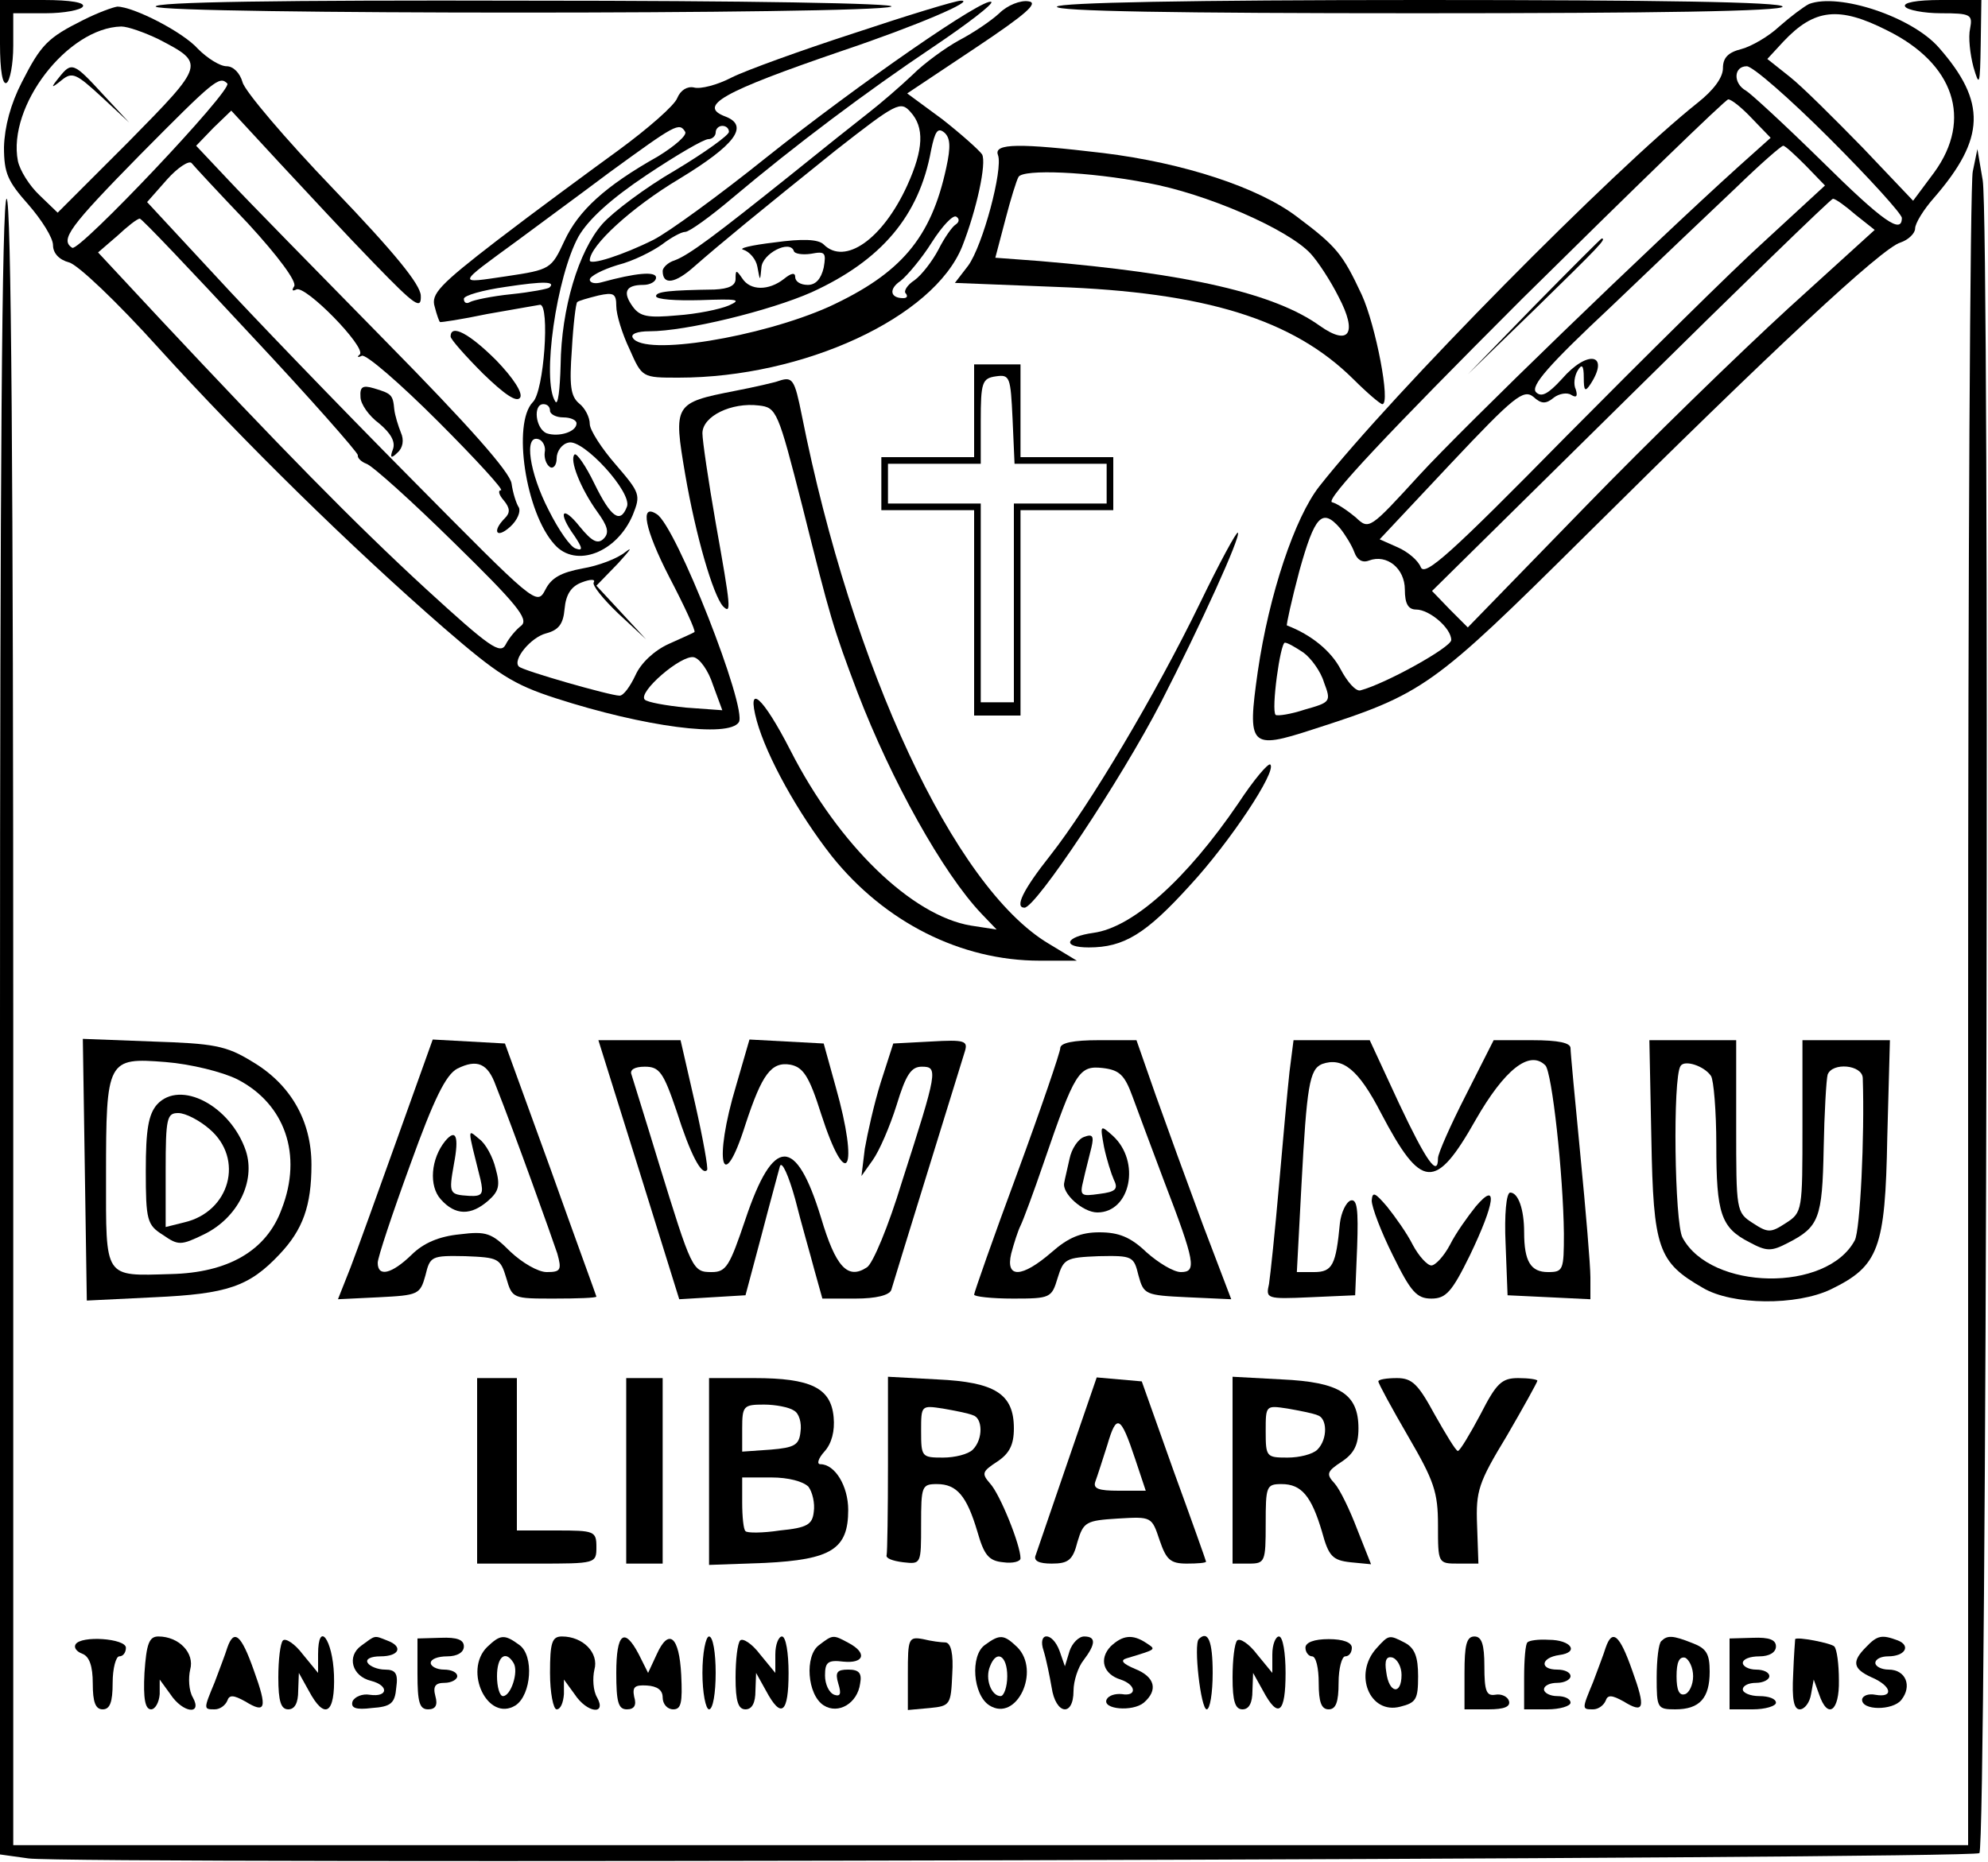 <?xml version="1.0" standalone="no"?>
<!DOCTYPE svg PUBLIC "-//W3C//DTD SVG 20010904//EN"
 "http://www.w3.org/TR/2001/REC-SVG-20010904/DTD/svg10.dtd">
<svg version="1.0" xmlns="http://www.w3.org/2000/svg"
 width="300pt" height="281pt" viewBox="0 0 300 281"
 preserveAspectRatio="xMidYMid meet">
<g transform="translate(0,281) scale(0.1,-0.1)"
fill="#000000" stroke="none">
<path d="M0 2744 c0 -41 4 -63 10 -59 5 3 10 28 10 56 l0 49 49 0 c28 0 53 5
56 10 4 6 -18 10 -59 10 l-66 0 0 -66z"/>
<path d="M235 2800 c8 -12 1081 -12 1110 0 11 5 -222 9 -548 9 -376 1 -566 -2
-562 -9z"/>
<path d="M1289 2760 c-80 -26 -163 -56 -185 -67 -21 -11 -47 -18 -57 -15 -10
2 -20 -4 -25 -16 -4 -11 -44 -46 -89 -79 -44 -32 -127 -93 -183 -136 -87 -67
-100 -81 -94 -100 3 -12 7 -23 8 -23 0 -1 33 4 71 12 39 7 75 13 80 14 15 0 6
-131 -11 -147 -31 -32 -11 -167 33 -215 32 -36 94 -12 118 45 12 30 11 33 -26
76 -21 24 -39 52 -39 61 0 10 -7 24 -16 31 -13 11 -15 27 -11 82 2 37 6 69 8
71 2 2 16 6 32 10 23 5 27 3 27 -16 0 -13 9 -42 20 -65 19 -43 19 -43 74 -43
189 0 385 91 428 198 22 56 37 126 30 139 -5 7 -32 31 -60 53 l-53 39 102 68
c78 52 97 69 81 71 -12 2 -32 -6 -44 -18 -13 -12 -40 -30 -61 -41 -20 -11 -52
-34 -70 -52 -19 -18 -48 -43 -66 -57 -18 -14 -72 -57 -119 -95 -110 -88 -152
-120 -174 -128 -10 -3 -18 -11 -18 -16 0 -22 19 -19 48 7 40 35 96 81 213 175
92 72 98 75 113 58 21 -23 20 -56 -5 -111 -37 -81 -94 -121 -126 -89 -8 8 -32
9 -75 3 -34 -4 -55 -9 -46 -11 9 -3 19 -14 21 -26 4 -22 4 -22 6 -1 1 21 43
43 49 25 1 -4 13 -6 26 -4 21 4 23 2 19 -21 -4 -17 -12 -26 -24 -26 -11 0 -19
5 -19 12 0 7 -6 6 -17 -3 -23 -18 -51 -18 -63 1 -9 13 -10 13 -10 -1 0 -10
-10 -15 -32 -16 -67 -1 -88 -3 -88 -10 0 -5 30 -7 67 -6 56 2 63 1 43 -8 -14
-6 -49 -13 -78 -15 -44 -4 -56 -2 -67 13 -16 22 -11 33 16 33 10 0 19 5 19 11
0 10 -31 7 -82 -7 -10 -3 -18 -1 -18 4 0 5 19 15 42 22 24 6 53 21 67 31 13
10 29 19 35 19 6 0 38 23 71 51 95 80 203 161 303 228 52 35 91 65 88 68 -9 9
-202 -125 -340 -235 -71 -57 -148 -113 -170 -124 -46 -23 -96 -39 -96 -31 0
22 63 80 135 123 84 51 106 80 70 94 -43 16 -6 37 175 99 113 38 204 77 180
76 -8 0 -80 -22 -161 -49z m-255 -149 c3 -5 -15 -21 -41 -37 -80 -45 -120 -82
-141 -127 -20 -43 -21 -44 -88 -54 -75 -11 -76 -14 17 54 24 18 87 64 139 103
99 72 105 76 114 61z m66 0 c0 -5 -36 -31 -81 -58 -45 -26 -94 -63 -110 -81
-36 -41 -62 -128 -63 -213 -1 -37 -4 -62 -8 -55 -21 32 2 189 35 249 15 26 49
57 103 93 45 30 86 54 93 54 6 0 11 5 11 10 0 6 5 10 10 10 6 0 10 -4 10 -9z
m328 -54 c-23 -107 -69 -160 -177 -210 -103 -46 -279 -75 -296 -47 -4 6 7 10
25 10 55 0 182 31 245 59 105 48 162 115 180 214 6 29 10 35 20 27 9 -8 10
-21 3 -53z m14 -86 c-5 -3 -17 -20 -26 -38 -9 -17 -25 -38 -36 -46 -11 -7 -17
-17 -13 -20 3 -4 2 -7 -4 -7 -20 0 -22 14 -4 26 10 8 32 34 47 58 16 25 32 42
37 39 5 -3 5 -8 -1 -12z m-613 -95 c-2 -2 -28 -7 -57 -10 -30 -3 -58 -9 -63
-12 -5 -3 -9 -1 -9 5 0 5 28 13 63 18 59 9 76 8 66 -1z m1 -186 c0 -5 9 -10
20 -10 11 0 20 -4 20 -9 0 -13 -27 -21 -45 -15 -17 7 -21 44 -5 44 6 0 10 -4
10 -10z m-8 -63 c-1 -8 2 -18 8 -22 5 -3 10 3 10 13 0 11 8 22 18 24 22 6 97
-76 88 -97 -10 -26 -24 -16 -49 35 -13 27 -27 47 -30 44 -8 -8 9 -51 34 -86
16 -22 19 -32 10 -41 -9 -9 -18 -4 -36 18 -27 34 -34 22 -8 -14 12 -18 13 -23
2 -19 -8 2 -26 28 -41 58 -29 56 -38 115 -15 107 6 -2 11 -11 9 -20z"/>
<path d="M1595 2800 c-4 -7 180 -10 544 -10 361 0 551 3 551 10 0 7 -188 10
-544 10 -353 0 -547 -4 -551 -10z"/>
<path d="M2730 2804 c-8 -4 -28 -19 -45 -34 -16 -15 -42 -30 -57 -34 -20 -5
-28 -13 -28 -29 0 -14 -14 -33 -38 -52 -127 -101 -460 -438 -571 -579 -37 -47
-76 -163 -93 -280 -16 -113 -12 -118 83 -87 168 54 180 63 410 291 283 281
449 436 477 444 12 4 22 14 22 21 0 8 13 29 29 47 77 89 79 144 7 226 -41 47
-151 83 -196 66z m118 -40 c101 -50 129 -134 71 -214 l-32 -43 -76 80 c-42 43
-91 92 -110 107 l-34 27 24 26 c47 50 84 54 157 17z m-87 -163 c60 -60 109
-114 109 -120 0 -25 -28 -6 -121 86 -55 54 -106 101 -114 106 -20 11 -19 37 1
37 9 0 65 -49 125 -109z m-117 30 l28 -29 -48 -43 c-134 -121 -415 -393 -482
-466 -75 -82 -76 -83 -96 -64 -12 10 -28 21 -36 23 -10 4 83 103 287 307 167
165 307 301 311 301 5 0 21 -13 36 -29z m81 -71 l29 -30 -89 -82 c-50 -45
-185 -179 -302 -297 -174 -177 -213 -212 -219 -197 -4 10 -19 23 -35 30 l-27
12 107 114 c96 102 110 113 125 101 12 -11 19 -11 31 -1 8 6 20 8 26 4 8 -5
10 -2 7 8 -4 8 -2 21 3 29 6 10 9 8 9 -11 0 -20 2 -22 10 -10 30 46 -4 53 -43
8 -21 -23 -31 -28 -39 -20 -9 9 19 41 113 129 68 65 153 146 189 180 36 35 68
63 71 63 3 0 18 -14 34 -30z m75 -74 l29 -23 -131 -119 c-72 -66 -210 -200
-307 -300 l-176 -181 -27 27 -27 28 300 296 c165 163 302 296 305 296 4 0 19
-11 34 -24z m-778 -473 c8 -10 18 -26 22 -37 4 -11 12 -16 22 -12 27 10 54
-12 54 -44 0 -21 5 -30 17 -30 20 0 53 -28 53 -46 0 -11 -99 -66 -137 -76 -7
-2 -20 13 -30 32 -14 27 -44 52 -81 66 -1 1 7 38 19 83 23 82 34 95 61 64z
m-55 -188 c11 -8 26 -28 31 -45 11 -29 10 -30 -29 -41 -21 -7 -41 -10 -44 -8
-7 7 7 109 14 109 4 0 16 -7 28 -15z"/>
<path d="M2315 2348 l-100 -103 103 100 c95 93 107 105 99 105 -1 0 -47 -46
-102 -102z"/>
<path d="M2875 2800 c3 -5 28 -10 54 -10 45 0 48 -2 44 -23 -3 -13 0 -39 5
-58 9 -31 10 -28 11 34 l1 67 -61 0 c-37 0 -58 -4 -54 -10z"/>
<path d="M126 2780 c-54 -27 -64 -37 -93 -94 -17 -33 -26 -67 -27 -98 0 -40 6
-52 37 -87 20 -23 37 -50 37 -61 0 -12 9 -22 24 -26 13 -3 73 -60 136 -130
128 -141 290 -300 429 -421 82 -71 105 -86 170 -107 133 -43 261 -60 276 -36
13 21 -95 297 -124 314 -26 17 -18 -23 19 -95 23 -44 40 -81 38 -83 -1 -1 -19
-9 -39 -18 -22 -10 -42 -29 -50 -47 -8 -17 -18 -31 -24 -31 -14 0 -147 38
-152 44 -10 10 18 44 41 50 19 5 26 14 28 37 2 22 10 34 26 40 13 5 21 5 18 0
-3 -4 14 -25 37 -47 l42 -39 -37 40 -38 41 33 34 c17 19 23 26 11 17 -12 -10
-41 -21 -65 -25 -32 -6 -47 -14 -56 -32 -13 -25 -15 -22 -205 170 -106 107
-239 245 -294 305 l-102 110 30 34 c16 18 33 29 37 25 4 -5 42 -46 85 -91 46
-50 74 -88 70 -95 -4 -6 -3 -8 3 -5 13 8 106 -87 96 -98 -5 -4 -3 -5 3 -2 6 3
57 -41 115 -99 57 -57 100 -104 95 -104 -5 0 -3 -7 4 -15 10 -12 10 -19 2 -27
-20 -20 -13 -32 8 -13 11 10 16 23 13 29 -4 6 -9 22 -11 36 -2 17 -65 88 -190
215 -103 105 -210 214 -237 243 l-49 52 26 27 27 26 73 -79 c40 -43 104 -112
143 -152 62 -64 71 -70 70 -48 -1 17 -39 64 -132 161 -72 75 -134 148 -137
161 -4 14 -14 24 -24 24 -10 0 -29 12 -43 26 -23 26 -98 64 -122 64 -7 -1 -29
-9 -51 -20z m113 -29 c71 -37 71 -37 -45 -155 l-107 -107 -27 26 c-16 15 -30
38 -33 52 -16 83 75 201 156 203 10 0 35 -9 56 -19z m104 -67 c9 -9 -224 -255
-234 -248 -19 12 -4 32 103 141 111 112 119 119 131 107z m35 -379 c90 -96
162 -178 162 -182 -1 -4 5 -10 13 -13 9 -3 68 -56 132 -119 94 -92 113 -115
102 -125 -8 -6 -19 -19 -24 -29 -8 -15 -24 -4 -119 83 -110 101 -225 219 -401
407 l-95 102 29 25 c15 14 30 26 34 26 3 0 78 -79 167 -175z m698 -529 l14
-38 -55 4 c-30 3 -58 8 -62 12 -11 11 55 68 74 64 9 -2 22 -20 29 -42z"/>
<path d="M89 2693 c-13 -16 -12 -17 4 -4 16 13 22 10 60 -25 l42 -39 -40 43
c-44 48 -47 49 -66 25z"/>
<path d="M1506 2576 c8 -21 -23 -137 -45 -167 l-20 -26 152 -6 c226 -8 358
-49 449 -139 21 -21 41 -38 44 -38 13 0 -10 119 -31 165 -29 62 -38 73 -98
118 -58 44 -170 81 -292 96 -126 15 -166 15 -159 -3z m225 -42 c89 -16 213
-70 247 -107 11 -12 30 -41 42 -65 29 -55 16 -75 -28 -44 -68 49 -198 79 -423
98 l-67 5 15 57 c8 31 17 60 20 65 7 12 106 8 194 -9z"/>
<path d="M2977 2551 c-4 -18 -7 -594 -7 -1280 l0 -1246 -1475 0 -1475 0 0
1243 c0 821 -3 1242 -10 1242 -7 0 -10 -423 -10 -1249 l0 -1250 43 -6 c65 -9
2934 -1 2944 8 11 11 16 2463 5 2525 l-8 47 -7 -34z"/>
<path d="M680 2302 c0 -4 22 -29 49 -56 33 -32 51 -44 56 -36 4 7 -10 29 -36
56 -40 40 -69 56 -69 36z"/>
<path d="M1470 2190 l0 -70 -70 0 -70 0 0 -40 0 -40 70 0 70 0 0 -155 0 -155
35 0 35 0 0 155 0 155 70 0 70 0 0 40 0 40 -70 0 -70 0 0 70 0 70 -35 0 -35 0
0 -70z m130 -80 l70 0 0 -30 0 -30 -70 0 -70 0 0 -150 0 -150 -25 0 -25 0 0
150 0 150 -70 0 -70 0 0 30 0 30 70 0 70 0 0 64 c0 59 2 65 23 68 21 3 22 -1
25 -64 l3 -68 69 0z"/>
<path d="M1175 2235 c-5 -2 -35 -9 -66 -15 -92 -18 -93 -20 -75 -126 16 -93
42 -182 57 -199 13 -13 12 -3 -11 126 -11 63 -20 124 -20 135 0 26 44 47 85
42 27 -3 29 -8 66 -153 42 -168 46 -182 83 -280 51 -133 129 -273 187 -334
l23 -24 -39 6 c-89 15 -199 121 -272 264 -42 82 -67 104 -51 45 15 -54 62
-139 113 -204 80 -100 195 -158 314 -158 l56 0 -43 26 c-142 85 -296 415 -372
797 -11 55 -14 59 -35 52z"/>
<path d="M544 2211 c0 -11 13 -29 28 -40 18 -15 25 -28 21 -39 -5 -13 -3 -15
7 -5 8 7 10 19 5 30 -4 10 -9 26 -10 35 -2 22 -4 24 -31 32 -17 5 -21 2 -20
-13z"/>
<path d="M1811 1900 c-67 -138 -167 -306 -226 -381 -42 -53 -54 -79 -39 -79
17 0 145 192 206 310 60 117 121 251 116 256 -2 2 -28 -46 -57 -106z"/>
<path d="M1869 1598 c-79 -116 -160 -188 -219 -196 -43 -6 -48 -22 -7 -22 53
0 86 20 153 94 60 65 131 172 121 182 -3 3 -25 -23 -48 -58z"/>
<path d="M128 1045 l3 -198 102 5 c110 5 143 16 189 65 35 37 48 73 48 135 0
67 -32 122 -90 156 -39 24 -58 27 -150 30 l-105 4 3 -197z m230 136 c72 -37
99 -114 67 -196 -23 -63 -81 -96 -167 -98 -102 -3 -98 -8 -98 148 0 176 2 179
90 172 38 -3 86 -15 108 -26z"/>
<path d="M237 1143 c-13 -15 -17 -38 -17 -100 0 -75 2 -82 26 -97 23 -16 27
-16 62 1 51 25 78 80 63 126 -23 68 -99 108 -134 70z m79 -37 c53 -45 31 -125
-38 -141 l-28 -7 0 86 c0 79 2 86 19 86 11 0 32 -11 47 -24z"/>
<path d="M600 1093 c-29 -81 -61 -170 -71 -196 l-19 -48 62 3 c59 3 62 4 70
33 7 29 9 30 60 29 50 -2 53 -3 62 -33 9 -31 10 -31 72 -31 35 0 64 1 64 3 0
1 -32 88 -69 192 l-69 190 -54 3 -55 3 -53 -148z m148 79 c29 -73 85 -230 93
-254 7 -25 5 -28 -16 -28 -13 0 -37 14 -55 31 -28 28 -36 31 -76 26 -31 -3
-55 -13 -73 -31 -30 -29 -51 -34 -51 -12 0 8 22 74 49 148 36 100 54 136 71
145 30 15 46 8 58 -25z"/>
<path d="M672 1088 c-22 -27 -25 -68 -7 -88 22 -25 46 -25 72 -2 16 14 18 23
11 48 -4 17 -15 38 -25 45 -18 15 -18 19 2 -61 5 -22 3 -26 -17 -25 -30 2 -31
3 -23 48 8 42 3 54 -13 35z"/>
<path d="M964 1045 l61 -196 50 3 50 3 24 90 c13 50 26 97 28 105 3 8 13 -14
23 -50 9 -36 23 -84 29 -107 l12 -43 50 0 c31 0 51 5 54 13 3 11 99 321 111
360 5 16 0 18 -51 15 l-57 -3 -19 -59 c-10 -32 -20 -77 -24 -100 l-5 -41 17
24 c10 14 26 51 36 83 14 46 22 58 38 58 25 0 24 -6 -30 -174 -20 -66 -44
-124 -53 -129 -29 -19 -47 1 -69 75 -38 124 -72 123 -114 -2 -24 -71 -29 -80
-51 -80 -29 0 -30 3 -80 165 -20 66 -39 126 -41 133 -3 7 4 12 20 12 22 0 28
-8 48 -67 21 -66 38 -98 46 -89 2 2 -6 47 -18 100 l-22 96 -62 0 -62 0 61
-195z"/>
<path d="M1111 1172 c-35 -116 -21 -170 14 -59 25 76 39 95 68 90 19 -4 28
-17 46 -74 39 -121 58 -86 22 41 l-18 65 -56 3 -56 3 -20 -69z"/>
<path d="M1600 1228 c0 -6 -29 -91 -65 -189 -36 -97 -65 -180 -65 -183 0 -3
26 -6 59 -6 56 0 58 1 67 31 9 29 12 31 62 33 51 1 53 0 60 -29 8 -29 10 -30
74 -33 l66 -3 -43 113 c-23 62 -55 150 -71 195 l-29 83 -57 0 c-38 0 -58 -4
-58 -12z m109 -73 c8 -22 29 -78 47 -126 48 -125 50 -139 26 -139 -11 0 -34
14 -52 30 -24 23 -42 30 -71 30 -28 0 -47 -8 -72 -30 -45 -39 -70 -40 -61 -2
4 15 10 34 14 42 4 8 20 51 35 95 47 137 53 147 89 143 25 -3 33 -10 45 -43z"/>
<path d="M1666 1079 c4 -19 11 -41 15 -50 7 -14 2 -18 -22 -21 -28 -4 -30 -3
-24 21 3 14 9 36 12 49 4 17 2 21 -11 16 -9 -3 -19 -18 -22 -33 -3 -14 -7 -30
-8 -36 -4 -16 28 -45 50 -45 50 0 66 77 23 116 -19 17 -19 16 -13 -17z"/>
<path d="M1946 1193 c-3 -27 -10 -104 -16 -173 -6 -69 -13 -135 -15 -148 -5
-22 -4 -23 62 -20 l68 3 3 73 c2 57 0 73 -10 70 -7 -3 -14 -18 -16 -34 -6 -63
-11 -74 -39 -74 l-26 0 7 132 c8 149 12 174 31 182 31 11 55 -8 89 -74 61
-116 82 -118 143 -10 43 75 81 106 105 82 10 -10 27 -164 28 -254 0 -55 -1
-58 -24 -58 -26 0 -36 16 -36 60 0 35 -9 60 -21 60 -6 0 -9 -34 -7 -77 l3 -78
63 -3 62 -3 0 33 c0 18 -7 101 -15 183 -8 83 -15 156 -15 163 0 8 -18 12 -58
12 l-58 0 -42 -83 c-23 -45 -42 -88 -42 -95 0 -30 -18 -4 -59 83 l-44 95 -57
0 -58 0 -6 -47z"/>
<path d="M2492 1091 c3 -166 10 -186 78 -225 44 -26 141 -27 193 -2 72 35 82
61 85 229 l4 147 -66 0 -66 0 0 -130 c0 -127 0 -130 -25 -146 -23 -15 -27 -15
-50 0 -25 16 -25 19 -25 146 l0 130 -66 0 -65 0 3 -149z m90 95 c4 -6 8 -53 8
-104 0 -104 7 -125 50 -147 26 -14 33 -14 58 -1 47 24 52 37 54 142 1 54 4
105 6 112 7 19 52 15 53 -5 3 -89 -4 -230 -12 -245 -42 -79 -217 -76 -260 4
-12 22 -15 241 -3 259 6 10 36 0 46 -15z"/>
<path d="M2070 998 c0 -10 14 -47 32 -83 27 -55 36 -65 58 -65 22 0 31 10 58
65 38 79 43 114 9 74 -12 -15 -30 -40 -39 -58 -9 -17 -22 -31 -28 -31 -6 0
-19 14 -28 31 -9 18 -27 43 -39 58 -18 21 -22 23 -23 9z"/>
<path d="M720 590 l0 -140 90 0 c89 0 90 0 90 25 0 24 -3 25 -60 25 l-60 0 0
115 0 115 -30 0 -30 0 0 -140z"/>
<path d="M945 590 l0 -140 28 0 27 0 0 140 0 140 -27 0 -28 0 0 -140z"/>
<path d="M1070 589 l0 -141 84 3 c101 5 126 21 126 80 0 36 -20 69 -42 69 -6
0 -3 9 6 19 11 12 16 31 14 52 -4 44 -34 59 -120 59 l-68 0 0 -141z m128 92
c8 -4 12 -19 10 -32 -2 -20 -9 -24 -45 -27 l-43 -3 0 35 c0 34 2 36 33 36 17
0 38 -4 45 -9z m22 -115 c6 -8 10 -25 8 -38 -2 -19 -10 -24 -51 -28 -26 -4
-50 -4 -52 -1 -3 2 -5 22 -5 43 l0 38 44 0 c26 0 48 -6 56 -14z"/>
<path d="M1340 601 c0 -72 -1 -134 -2 -138 -2 -5 9 -9 25 -11 27 -3 27 -3 27
57 0 58 1 61 24 61 30 0 45 -18 61 -72 10 -35 17 -44 39 -46 14 -2 26 1 26 6
0 20 -31 97 -46 113 -13 15 -12 18 11 33 18 12 25 25 25 50 0 52 -28 70 -116
74 l-74 4 0 -131z m128 73 c15 -4 16 -36 0 -52 -7 -7 -27 -12 -45 -12 -32 0
-33 1 -33 40 0 39 0 39 33 34 17 -3 38 -7 45 -10z"/>
<path d="M1611 603 c-24 -70 -46 -134 -48 -140 -4 -9 5 -13 24 -13 25 0 32 5
39 33 9 30 13 32 61 35 51 3 51 3 63 -33 10 -29 16 -35 41 -35 16 0 29 1 29 3
0 1 -22 63 -49 137 l-48 135 -34 3 -34 3 -44 -128z m102 5 l16 -48 -41 0 c-30
0 -39 3 -35 14 3 8 11 33 18 55 14 48 20 45 42 -21z"/>
<path d="M1860 591 l0 -141 25 0 c24 0 25 3 25 60 0 57 1 60 24 60 30 0 45
-18 61 -72 10 -37 16 -43 43 -46 l31 -3 -21 53 c-11 29 -26 60 -34 69 -13 14
-12 18 11 33 18 12 25 25 25 50 0 52 -28 70 -116 74 l-74 4 0 -141z m128 83
c15 -4 16 -36 0 -52 -7 -7 -27 -12 -45 -12 -32 0 -33 1 -33 40 0 39 0 39 33
34 17 -3 38 -7 45 -10z"/>
<path d="M2080 725 c0 -3 20 -40 45 -83 39 -67 45 -84 45 -134 0 -58 0 -58 31
-58 l30 0 -2 58 c-2 52 2 64 45 135 25 43 46 81 46 83 0 2 -13 4 -29 4 -25 0
-33 -8 -57 -55 -16 -30 -31 -55 -34 -55 -3 0 -18 25 -35 55 -25 46 -34 55 -57
55 -15 0 -28 -2 -28 -5z"/>
<path d="M114 328 c-3 -5 2 -11 10 -14 11 -4 16 -19 16 -45 0 -28 4 -39 15
-39 11 0 15 11 15 40 0 22 5 40 10 40 6 0 10 6 10 13 0 14 -68 19 -76 5z"/>
<path d="M218 285 c-2 -39 1 -55 10 -55 6 0 12 10 13 23 l0 22 16 -22 c19 -29
49 -32 34 -5 -6 10 -7 29 -4 42 7 25 -17 50 -48 50 -14 0 -18 -11 -21 -55z"/>
<path d="M343 323 c-3 -10 -12 -33 -19 -52 -17 -41 -17 -41 0 -41 8 0 16 6 19
13 3 9 9 9 27 -1 31 -19 34 -11 13 47 -19 54 -30 63 -40 34z"/>
<path d="M427 334 c-4 -4 -7 -29 -7 -56 0 -36 4 -48 15 -48 10 0 15 10 15 28
l1 27 15 -27 c24 -45 40 -35 38 24 -2 54 -24 83 -24 31 l0 -28 -23 28 c-12 16
-26 25 -30 21z"/>
<path d="M545 326 c-22 -16 -14 -46 15 -53 27 -7 26 -25 -2 -21 -11 2 -23 -3
-26 -10 -3 -10 5 -13 29 -10 29 2 35 7 37 31 3 21 -1 27 -17 27 -11 0 -23 5
-26 10 -4 6 5 10 19 10 29 0 35 15 10 24 -20 8 -17 8 -39 -8z"/>
<path d="M630 283 c0 -42 3 -53 16 -53 11 0 15 6 11 20 -4 15 0 20 14 20 10 0
19 5 19 10 0 6 -9 10 -20 10 -11 0 -20 5 -20 10 0 6 11 10 25 10 15 0 25 6 25
15 0 10 -10 14 -35 13 l-35 -1 0 -54z"/>
<path d="M735 324 c-36 -36 1 -114 43 -88 24 16 28 75 6 91 -23 17 -29 16 -49
-3z m40 -24 c8 -13 -4 -50 -16 -50 -5 0 -9 14 -9 30 0 30 13 40 25 20z"/>
<path d="M830 285 c0 -30 5 -55 10 -55 6 0 10 10 11 23 l0 22 16 -22 c19 -29
49 -32 34 -5 -6 10 -7 29 -4 42 7 25 -17 50 -49 50 -15 0 -18 -9 -18 -55z"/>
<path d="M930 285 c0 -44 3 -55 16 -55 11 0 15 6 11 19 -3 15 1 18 19 17 16
-1 24 -7 24 -18 0 -10 7 -18 16 -18 12 0 14 10 12 52 -3 59 -19 71 -37 31
l-13 -28 -14 28 c-22 42 -34 32 -34 -28z"/>
<path d="M1060 285 c0 -30 5 -55 10 -55 6 0 10 25 10 55 0 30 -4 55 -10 55 -5
0 -10 -25 -10 -55z"/>
<path d="M1117 334 c-4 -4 -7 -29 -7 -56 0 -36 4 -48 15 -48 10 0 15 10 15 28
l1 27 15 -27 c23 -43 34 -34 34 27 0 30 -4 55 -10 55 -5 0 -10 -12 -10 -27 l0
-28 -23 28 c-12 16 -26 25 -30 21z"/>
<path d="M1236 327 c-22 -16 -18 -75 7 -91 22 -14 51 3 55 33 3 16 -2 21 -18
21 -17 0 -20 -4 -15 -21 5 -16 3 -20 -6 -17 -8 3 -14 16 -14 29 0 20 4 24 28
21 31 -3 36 13 8 28 -24 13 -24 13 -45 -3z"/>
<path d="M1370 284 l0 -55 33 3 c31 3 32 5 34 51 2 31 -2 47 -10 48 -7 0 -22
2 -34 5 -22 4 -23 1 -23 -52z"/>
<path d="M1486 327 c-22 -16 -18 -75 7 -91 41 -26 78 52 42 88 -20 19 -26 20
-49 3z m34 -47 c0 -16 -5 -30 -10 -30 -14 0 -24 26 -16 45 10 26 26 16 26 -15z"/>
<path d="M1575 318 c4 -13 9 -38 12 -55 6 -41 33 -45 33 -5 0 15 7 36 15 46
19 25 19 36 1 36 -8 0 -18 -10 -22 -22 l-7 -23 -8 23 c-11 30 -34 29 -24 0z"/>
<path d="M1676 325 c-18 -19 -11 -42 15 -50 24 -8 25 -26 2 -22 -10 1 -20 -2
-23 -8 -7 -15 39 -19 56 -5 22 19 17 39 -13 51 -19 8 -23 13 -13 16 46 14 45
13 30 23 -21 14 -36 12 -54 -5z"/>
<path d="M1809 336 c-8 -8 3 -106 12 -106 5 0 9 25 9 55 0 48 -7 65 -21 51z"/>
<path d="M1867 334 c-4 -4 -7 -29 -7 -56 0 -36 4 -48 15 -48 10 0 15 10 15 28
l1 27 15 -27 c23 -43 34 -34 34 27 0 30 -4 55 -10 55 -5 0 -10 -12 -10 -27 l0
-28 -23 28 c-12 16 -26 25 -30 21z"/>
<path d="M1970 323 c0 -7 5 -13 10 -13 6 0 10 -18 10 -40 0 -29 4 -40 15 -40
11 0 15 11 15 40 0 22 5 40 10 40 6 0 10 6 10 13 0 8 -13 13 -35 13 -22 0 -35
-5 -35 -13z"/>
<path d="M2077 322 c-35 -39 -10 -100 36 -88 24 6 27 11 27 46 0 29 -5 42 -19
50 -25 13 -25 13 -44 -8z m38 -40 c0 -31 -19 -28 -23 4 -3 18 0 25 10 22 7 -3
13 -14 13 -26z"/>
<path d="M2210 285 l0 -55 36 0 c24 0 34 4 31 13 -2 6 -11 11 -21 9 -13 -2
-16 6 -16 43 0 33 -4 45 -15 45 -12 0 -15 -13 -15 -55z"/>
<path d="M2305 331 c-3 -2 -5 -26 -5 -53 l0 -48 35 0 c19 0 35 5 35 10 0 6 -9
10 -20 10 -11 0 -20 5 -20 10 0 6 9 10 20 10 11 0 20 5 20 10 0 6 -9 10 -20
10 -27 0 -25 18 3 22 31 4 18 23 -16 23 -15 1 -30 -1 -32 -4z"/>
<path d="M2423 323 c-3 -10 -12 -33 -19 -52 -17 -41 -17 -41 0 -41 8 0 16 6
19 13 3 9 9 9 27 -1 31 -19 34 -11 13 47 -19 54 -30 63 -40 34z"/>
<path d="M2507 333 c-4 -3 -7 -28 -7 -55 0 -46 1 -48 28 -48 37 0 52 17 52 57
0 27 -5 35 -26 43 -30 12 -38 12 -47 3z m48 -53 c0 -13 -6 -25 -12 -27 -9 -3
-13 6 -13 27 0 21 4 30 13 28 6 -3 12 -15 12 -28z"/>
<path d="M2610 283 l0 -53 35 0 c19 0 35 5 35 10 0 6 -11 10 -25 10 -14 0 -25
5 -25 10 0 6 9 10 20 10 11 0 20 5 20 10 0 6 -9 10 -20 10 -11 0 -20 5 -20 10
0 6 11 10 25 10 15 0 25 6 25 15 0 10 -10 14 -35 13 l-35 -1 0 -54z"/>
<path d="M2709 336 c0 0 -2 -25 -3 -53 -2 -38 1 -53 10 -53 7 0 15 10 17 23
l4 22 8 -22 c13 -39 31 -26 30 21 0 24 -3 47 -7 51 -5 5 -56 15 -59 11z"/>
<path d="M2816 324 c-22 -22 -20 -33 9 -46 30 -13 33 -31 5 -26 -10 2 -19 -1
-20 -7 -1 -17 46 -17 59 -1 17 21 7 46 -19 46 -11 0 -20 5 -20 10 0 6 9 10 19
10 26 0 35 16 15 24 -24 9 -31 8 -48 -10z"/>
</g>
</svg>
